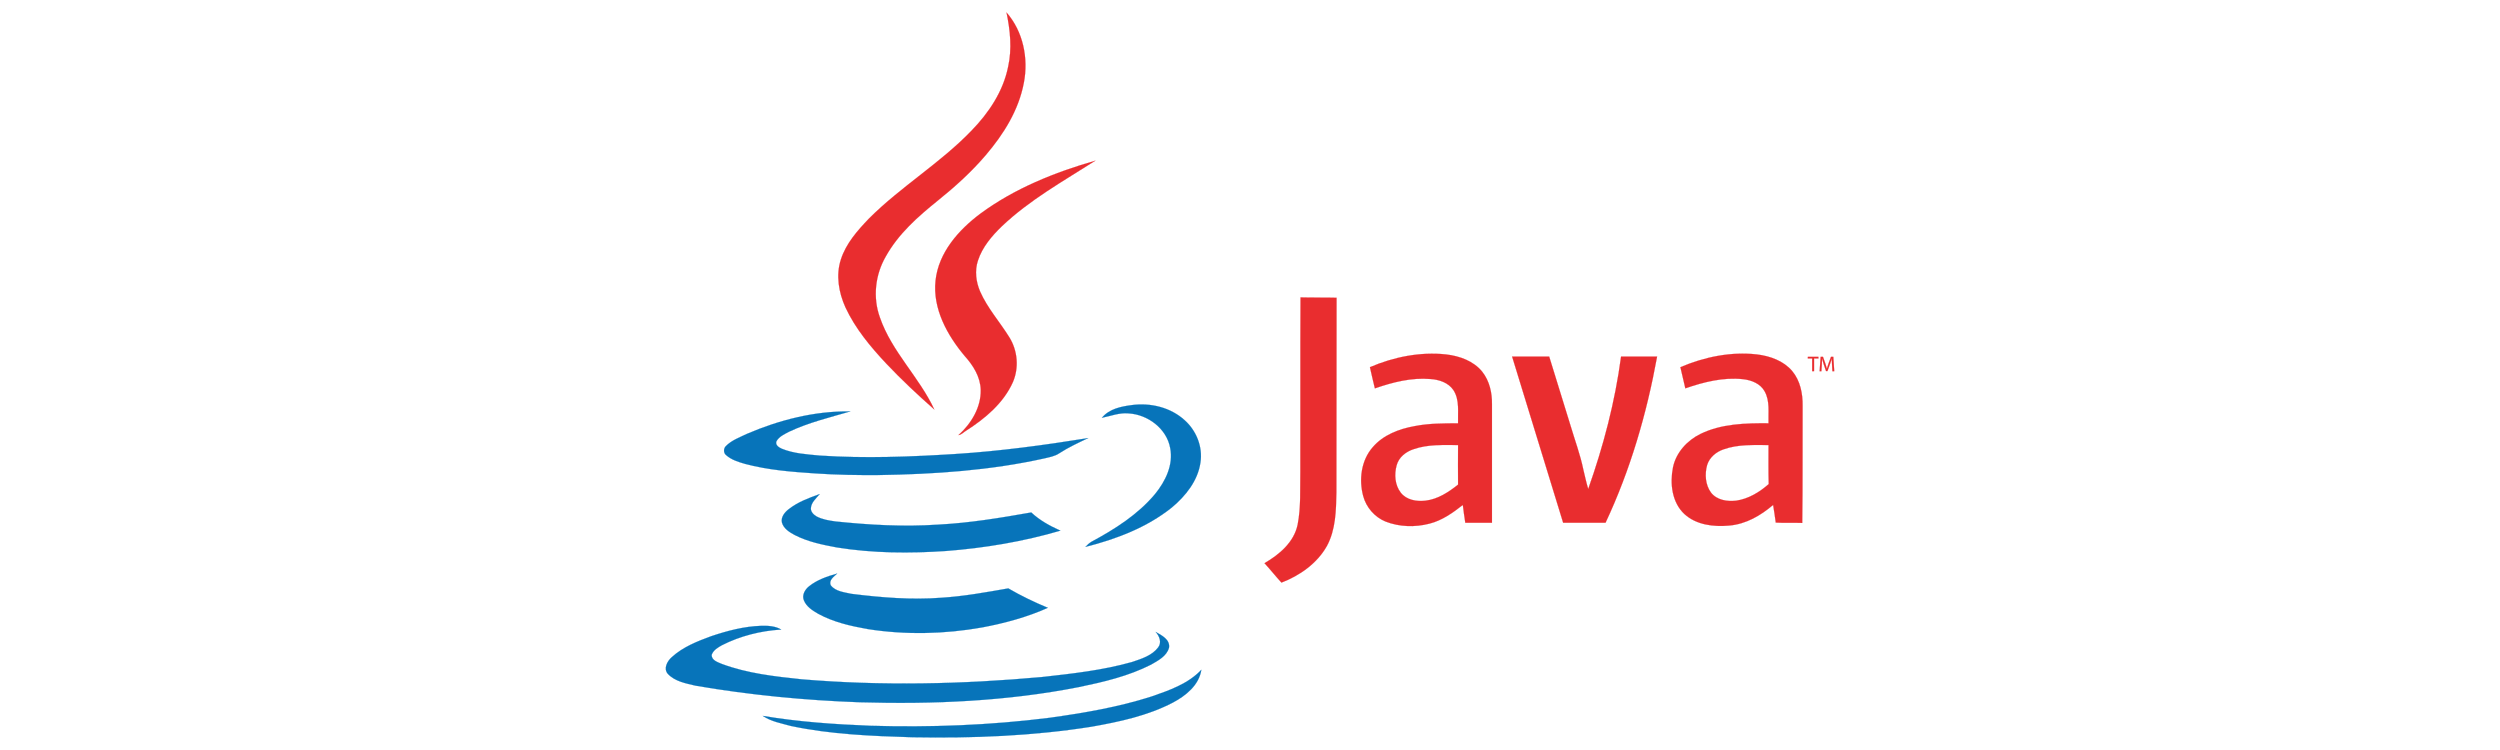 <?xml version="1.0" encoding="utf-8"?>
<!-- Generator: Adobe Illustrator 16.0.0, SVG Export Plug-In . SVG Version: 6.00 Build 0)  -->
<!DOCTYPE svg PUBLIC "-//W3C//DTD SVG 1.1//EN" "http://www.w3.org/Graphics/SVG/1.1/DTD/svg11.dtd">
<svg version="1.1" id="Layer_1" xmlns="http://www.w3.org/2000/svg" xmlns:xlink="http://www.w3.org/1999/xlink" x="0px" y="0px"
	 width="200px" height="60px" viewBox="0 0 200 60" enable-background="new 0 0 200 60" xml:space="preserve">
<g>
	<g>
		<path fill="#E92D2F" stroke="#E92D2F" stroke-width="0.013" stroke-miterlimit="10" d="M80.522,1
			c1.328,1.512,1.766,3.673,1.385,5.623c-0.41,2.189-1.625,4.125-3.052,5.792c-1.145,1.342-2.458,2.529-3.829,3.63
			c-1.597,1.286-3.165,2.671-4.168,4.479c-0.847,1.469-1.045,3.278-0.466,4.874c0.946,2.741,3.15,4.775,4.352,7.36
			c-1.329-1.172-2.628-2.387-3.843-3.673c-1.271-1.356-2.472-2.797-3.264-4.493c-0.537-1.187-0.777-2.572-0.367-3.829
			c0.41-1.286,1.328-2.317,2.247-3.278c2.557-2.557,5.708-4.436,8.208-7.036c1.385-1.427,2.529-3.136,2.925-5.1
			C80.975,3.91,80.819,2.427,80.522,1L80.522,1z"/>
		<path fill="#E92D2F" stroke="#E92D2F" stroke-width="0.013" stroke-miterlimit="10" d="M78.432,17.092
			c2.741-2.021,5.948-3.306,9.197-4.238c-2.571,1.639-5.255,3.136-7.474,5.241c-0.805,0.777-1.568,1.667-1.921,2.755
			c-0.269,0.805-0.156,1.695,0.169,2.458c0.593,1.356,1.596,2.458,2.359,3.701c0.65,1.06,0.763,2.417,0.269,3.561
			c-0.749,1.681-2.218,2.91-3.744,3.885c-0.198,0.113-0.367,0.325-0.607,0.354c1.018-0.918,1.809-2.218,1.78-3.617
			c-0.028-1.045-0.607-1.963-1.285-2.713c-1.399-1.667-2.571-3.786-2.331-6.033C75.083,20.2,76.694,18.392,78.432,17.092
			L78.432,17.092z"/>
		<path fill="#0774BA" stroke="#0774BA" stroke-width="0.013" stroke-miterlimit="10" d="M88.152,33.423
			c0.593-0.72,1.54-0.904,2.401-1.017c1.498-0.198,3.094,0.184,4.224,1.215c0.933,0.833,1.456,2.134,1.257,3.391
			c-0.211,1.455-1.187,2.67-2.288,3.588c-1.992,1.597-4.451,2.529-6.909,3.151c0.141-0.156,0.297-0.297,0.48-0.41
			c1.865-1.003,3.715-2.176,5.085-3.814c0.834-1.017,1.484-2.345,1.215-3.687c-0.282-1.555-1.794-2.685-3.334-2.77
			C89.55,33,88.858,33.282,88.152,33.423L88.152,33.423z"/>
		<path fill="#0774BA" stroke="#0774BA" stroke-width="0.013" stroke-miterlimit="10" d="M59.754,34.709
			c2.6-1.116,5.425-1.836,8.265-1.794c-1.653,0.48-3.348,0.89-4.902,1.625c-0.367,0.198-0.791,0.381-1.003,0.763
			c-0.113,0.297,0.198,0.495,0.423,0.593c0.961,0.396,2.021,0.452,3.052,0.551c3.617,0.24,7.248,0.099,10.85-0.127
			c3.56-0.226,7.092-0.706,10.61-1.272c-0.777,0.368-1.568,0.735-2.289,1.202c-0.367,0.254-0.819,0.325-1.229,0.424
			c-4.323,0.96-8.759,1.257-13.167,1.328c-1.709,0.014-3.405-0.014-5.101-0.127c-1.893-0.127-3.8-0.269-5.651-0.763
			c-0.537-0.155-1.102-0.325-1.526-0.706c-0.212-0.169-0.212-0.509-0.028-0.707C58.525,35.218,59.175,34.992,59.754,34.709
			L59.754,34.709z"/>
		<path fill="#0774BA" stroke="#0774BA" stroke-width="0.013" stroke-miterlimit="10" d="M63.089,40.742
			c0.734-0.579,1.61-0.904,2.486-1.215c-0.283,0.339-0.678,0.664-0.707,1.13c-0.014,0.297,0.226,0.523,0.466,0.665
			c0.466,0.24,0.989,0.325,1.512,0.396C69.56,42,72.3,42.155,75.041,41.971c2.5-0.127,4.987-0.537,7.459-0.975
			c0.678,0.636,1.483,1.074,2.331,1.456c-2.981,0.875-6.047,1.384-9.126,1.625c-2.911,0.198-5.863,0.184-8.76-0.283
			c-1.144-0.212-2.317-0.452-3.362-0.989c-0.424-0.226-0.904-0.522-1.031-1.017C62.467,41.363,62.778,40.982,63.089,40.742
			L63.089,40.742z"/>
		<path fill="#0774BA" stroke="#0774BA" stroke-width="0.013" stroke-miterlimit="10" d="M64.728,46.901
			c0.65-0.522,1.455-0.791,2.246-1.017c-0.254,0.24-0.706,0.537-0.509,0.946c0.382,0.495,1.088,0.551,1.653,0.679
			c2.388,0.297,4.803,0.495,7.191,0.311c1.808-0.113,3.588-0.438,5.354-0.749c1.017,0.593,2.077,1.102,3.164,1.554
			c-1.667,0.749-3.461,1.229-5.255,1.568c-3.023,0.537-6.146,0.607-9.183,0.127c-1.342-0.24-2.713-0.551-3.928-1.215
			c-0.466-0.268-0.96-0.579-1.158-1.102C64.148,47.594,64.403,47.156,64.728,46.901L64.728,46.901z"/>
		<path fill="#0774BA" stroke="#0774BA" stroke-width="0.013" stroke-miterlimit="10" d="M56.887,50.9
			c1.3-0.438,2.642-0.791,4.012-0.833c0.551-0.014,1.116,0.014,1.597,0.296c-1.639,0.099-3.278,0.509-4.747,1.257
			c-0.325,0.184-0.692,0.396-0.819,0.777c0,0.438,0.494,0.579,0.819,0.72c2.048,0.763,4.238,1.003,6.386,1.229
			c6.4,0.537,12.842,0.396,19.242-0.184c2.416-0.269,4.846-0.537,7.191-1.201c0.749-0.254,1.596-0.509,2.091-1.173
			c0.297-0.395,0.099-0.89-0.198-1.229c0.48,0.269,1.159,0.608,1.06,1.258c-0.184,0.678-0.876,1.031-1.441,1.356
			c-1.808,0.918-3.8,1.385-5.779,1.794c-5.75,1.13-11.641,1.384-17.49,1.215c-4.408-0.156-8.816-0.58-13.167-1.328
			c-0.777-0.184-1.653-0.339-2.218-0.947c-0.368-0.424-0.042-1.018,0.311-1.328C54.626,51.762,55.771,51.31,56.887,50.9L56.887,50.9
			z"/>
		<path fill="#0774BA" stroke="#0774BA" stroke-width="0.013" stroke-miterlimit="10" d="M92.093,55.731
			c1.428-0.494,2.954-1.017,4.013-2.147c-0.183,1.229-1.243,2.077-2.288,2.628c-2.007,1.045-4.253,1.526-6.485,1.921
			c-4.719,0.749-9.509,0.932-14.298,0.848c-3.263-0.099-6.555-0.226-9.762-0.904c-0.763-0.212-1.583-0.353-2.247-0.805
			c2.854,0.48,5.75,0.678,8.646,0.791c4.761,0.141,9.536-0.042,14.269-0.636C86.683,57.045,89.438,56.579,92.093,55.731
			L92.093,55.731z"/>
	</g>
	<path fill="#E92D2F" stroke="#E92D2F" stroke-width="0.013" stroke-miterlimit="10" d="M104.028,37.709
		c0.015-4.634-0.013-9.269,0.015-13.917c0.961,0.028,1.922,0,2.882,0.028c-0.013,5.186,0,10.384-0.013,15.583
		c-0.028,1.455-0.057,2.981-0.764,4.281c-0.777,1.384-2.161,2.359-3.631,2.924c-0.466-0.508-0.89-1.045-1.356-1.554l0,0
		c1.188-0.692,2.374-1.682,2.656-3.109C104.085,40.549,104,39.122,104.028,37.709L104.028,37.709z"/>
	<path fill="#E92D2F" stroke="#E92D2F" stroke-width="0.013" stroke-miterlimit="10" d="M109.595,29.374
		c1.907-0.819,4.026-1.243,6.103-1.018c1.075,0.127,2.19,0.523,2.882,1.385c0.58,0.734,0.791,1.682,0.777,2.6
		c0,3.165,0,6.315,0,9.48c-0.706,0-1.412,0-2.132,0c-0.071-0.466-0.142-0.947-0.198-1.427c-0.806,0.635-1.667,1.243-2.67,1.497
		c-1.145,0.297-2.402,0.269-3.518-0.169c-0.862-0.353-1.54-1.13-1.781-2.034c-0.353-1.314-0.169-2.854,0.763-3.914
		c0.834-0.975,2.091-1.455,3.334-1.681c1.145-0.226,2.317-0.226,3.49-0.226c-0.028-0.89,0.142-1.865-0.368-2.656
		c-0.41-0.608-1.158-0.848-1.851-0.891c-1.511-0.127-3.008,0.254-4.436,0.75C109.849,30.503,109.723,29.938,109.595,29.374
		 M113.1,35.929c-0.622,0.198-1.202,0.65-1.371,1.3c-0.198,0.721-0.142,1.568,0.325,2.176c0.452,0.593,1.271,0.735,1.978,0.65
		c0.989-0.113,1.851-0.678,2.614-1.286c0-1.059-0.014-2.105,0-3.165C115.458,35.604,114.244,35.533,113.1,35.929L113.1,35.929z"/>
	<path fill="#E92D2F" stroke="#E92D2F" stroke-width="0.013" stroke-miterlimit="10" d="M134.432,29.374
		c1.921-0.819,4.041-1.257,6.131-1.018c1.045,0.127,2.12,0.509,2.812,1.328c0.65,0.777,0.848,1.809,0.833,2.798
		c-0.014,3.122,0.014,6.23-0.028,9.352c-0.706-0.028-1.412,0.014-2.118-0.028c-0.071-0.48-0.127-0.947-0.212-1.413
		c-0.99,0.847-2.176,1.54-3.518,1.652c-1.229,0.113-2.614-0.042-3.575-0.918c-1.003-0.933-1.172-2.444-0.918-3.729
		c0.241-1.187,1.131-2.162,2.205-2.685c1.681-0.819,3.602-0.862,5.439-0.848c-0.028-0.862,0.126-1.78-0.311-2.557
		c-0.34-0.622-1.06-0.905-1.738-0.975c-1.568-0.169-3.137,0.226-4.606,0.735C134.7,30.503,134.56,29.938,134.432,29.374
		 M137.894,35.943c-0.594,0.198-1.145,0.65-1.328,1.272c-0.198,0.72-0.142,1.568,0.311,2.189c0.466,0.607,1.3,0.735,2.02,0.65
		c0.975-0.141,1.865-0.678,2.6-1.328c-0.028-1.031-0.014-2.077-0.014-3.122C140.281,35.604,139.052,35.533,137.894,35.943
		L137.894,35.943z"/>
	<path fill="#E92D2F" stroke="#E92D2F" stroke-width="0.013" stroke-miterlimit="10" d="M120.969,28.526c0.988,0,1.978,0,2.966,0
		c0.58,1.865,1.144,3.716,1.724,5.581c0.339,1.144,0.763,2.274,1.003,3.447c0.127,0.523,0.24,1.06,0.396,1.568
		c1.215-3.434,2.147-6.979,2.628-10.596c0.96,0,1.921,0,2.881,0c-0.833,4.578-2.146,9.084-4.125,13.294c-1.13,0-2.26,0-3.39,0
		C123.695,37.384,122.324,32.962,120.969,28.526L120.969,28.526z"/>
	<g>
		<path fill="#E92D2F" stroke="#E92D2F" stroke-width="0.013" stroke-miterlimit="10" d="M144.976,28.676h-0.348v-0.125h0.846
			v0.125h-0.35v1.017h-0.149V28.676z"/>
		<path fill="#E92D2F" stroke="#E92D2F" stroke-width="0.013" stroke-miterlimit="10" d="M146.564,29.191
			c-0.009-0.16-0.019-0.353-0.019-0.493h-0.003c-0.041,0.132-0.087,0.276-0.145,0.434l-0.201,0.554h-0.112l-0.186-0.543
			c-0.055-0.163-0.098-0.309-0.13-0.444h-0.004c-0.004,0.143-0.012,0.332-0.021,0.505l-0.031,0.49h-0.141l0.08-1.142h0.188
			l0.195,0.552c0.047,0.141,0.084,0.266,0.114,0.385h0.004c0.03-0.115,0.072-0.241,0.122-0.385l0.204-0.552h0.188l0.071,1.142
			h-0.145L146.564,29.191z"/>
	</g>
</g>
</svg>
